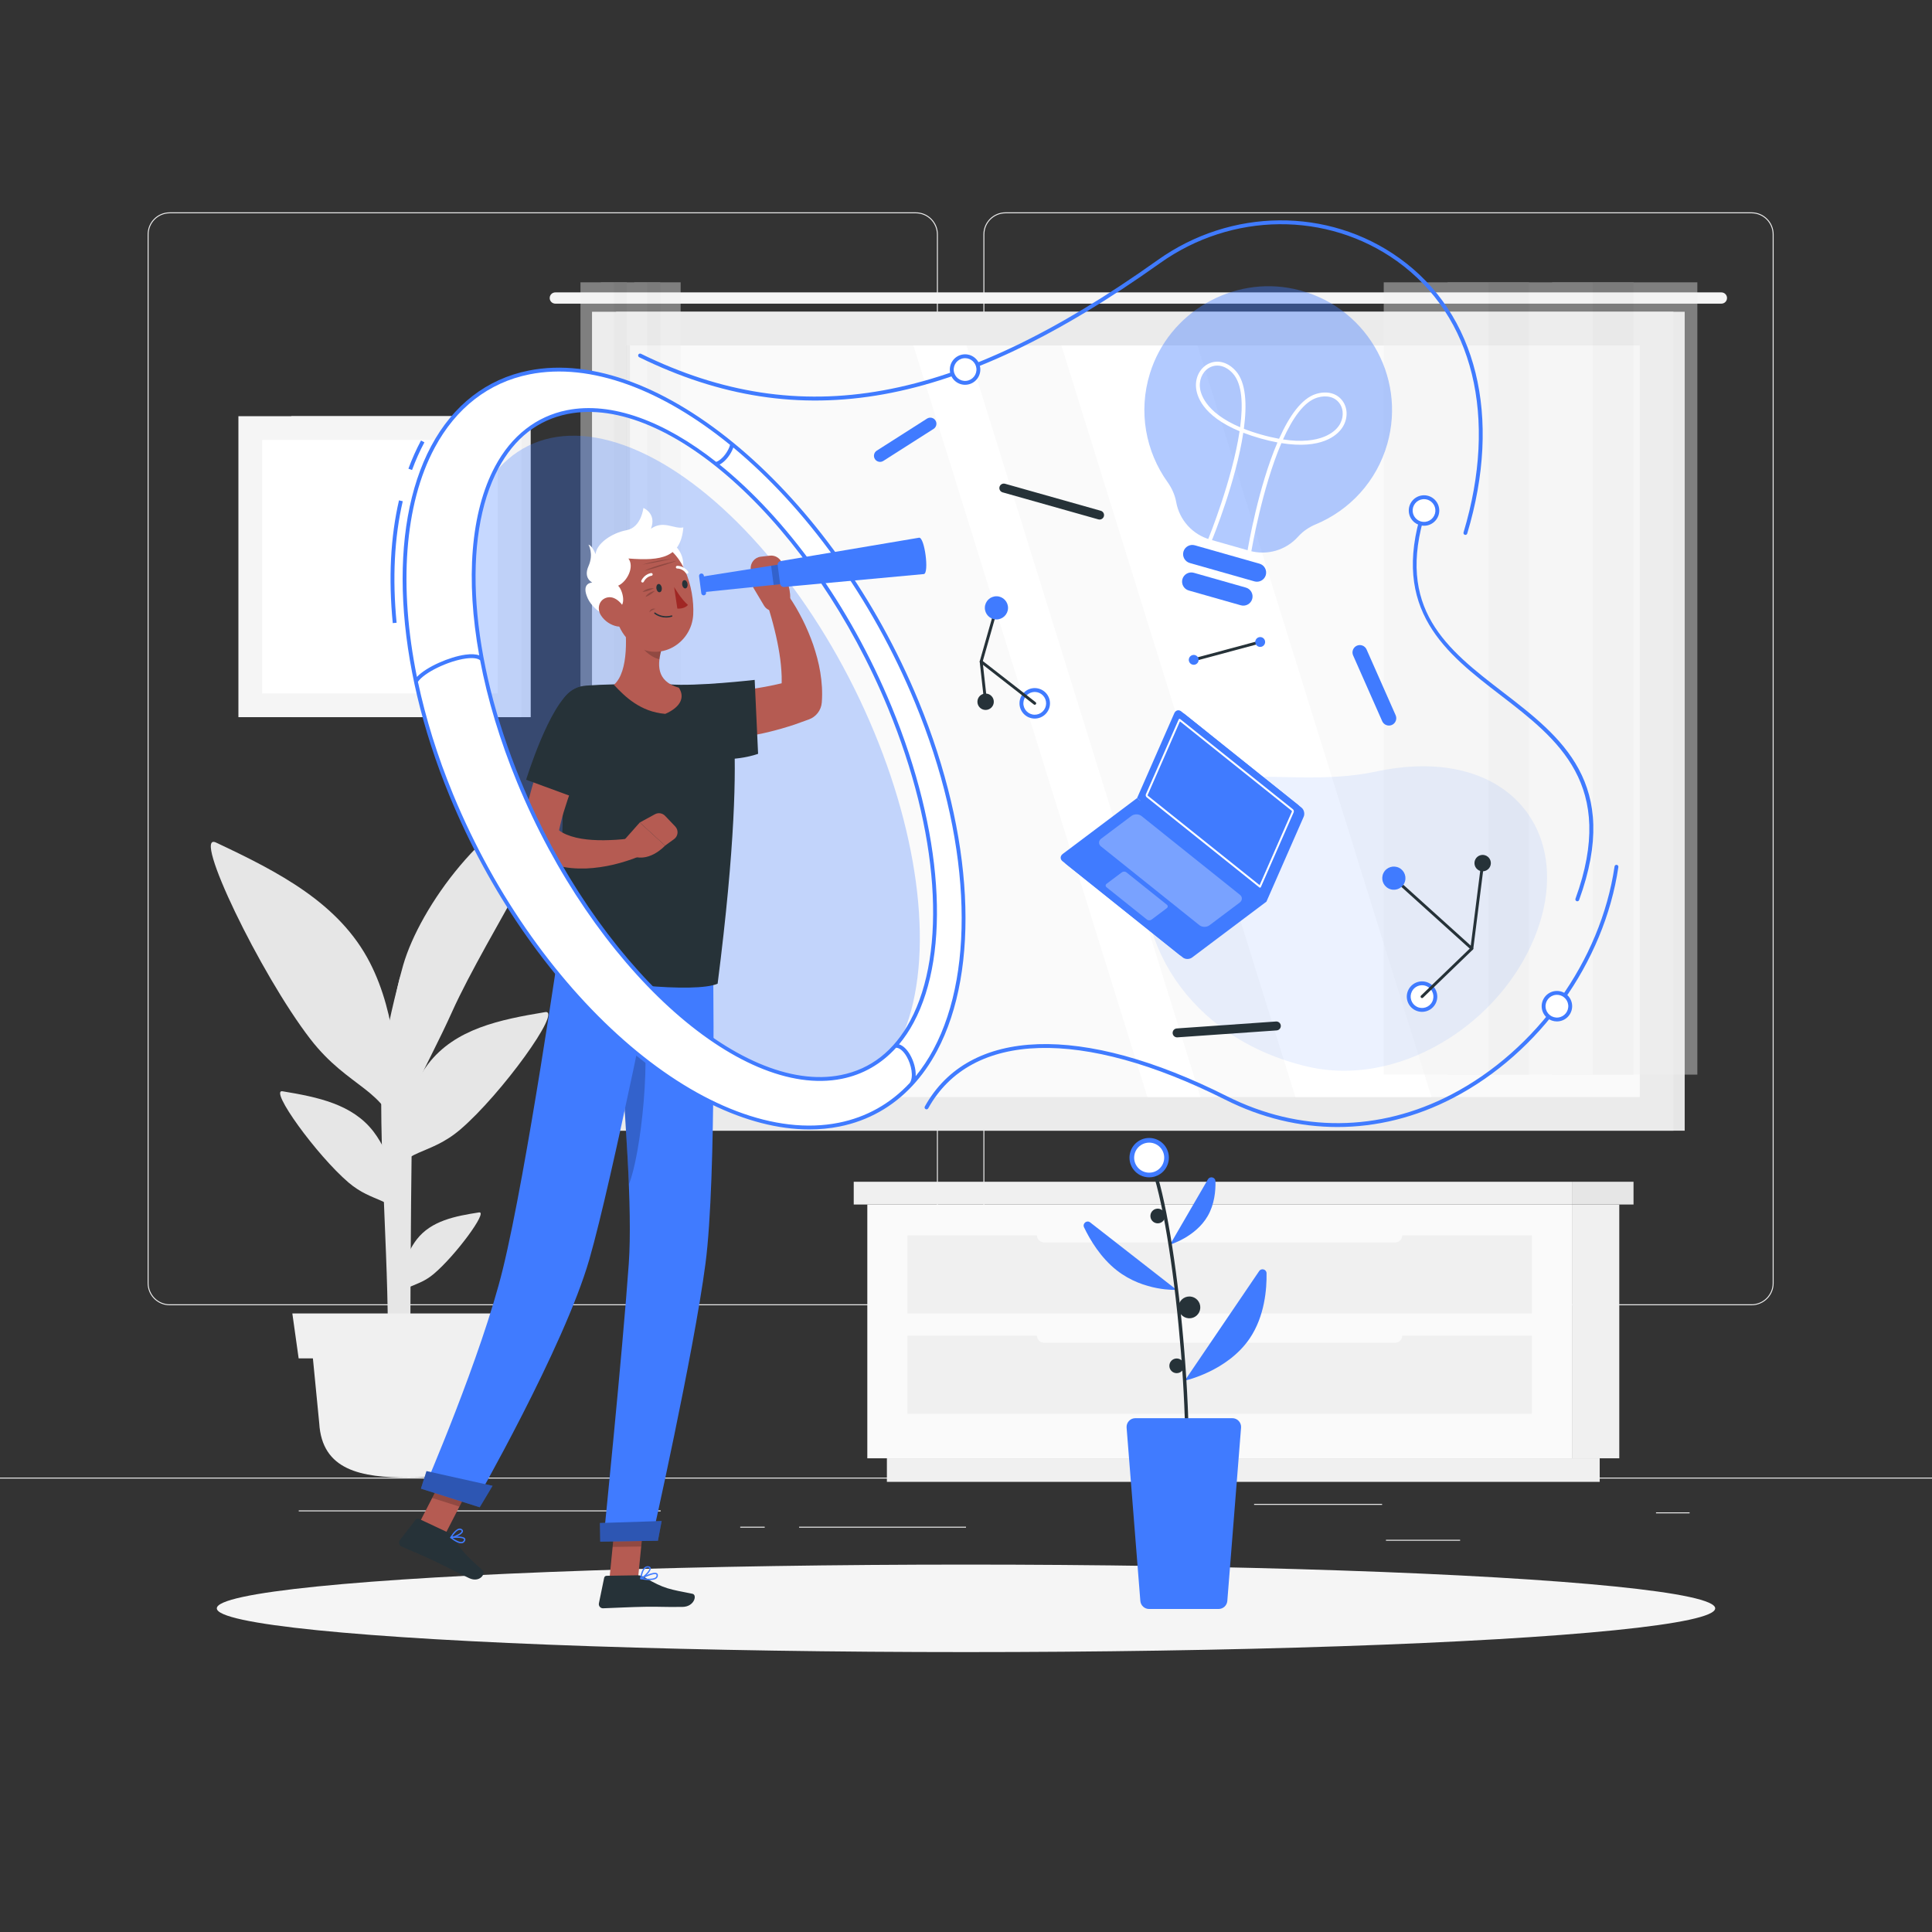 <?xml version="1.0" encoding="utf-8"?>
<!-- Generator: Adobe Illustrator 27.5.0, SVG Export Plug-In . SVG Version: 6.00 Build 0)  -->
<svg version="1.1" xmlns="http://www.w3.org/2000/svg" xmlns:xlink="http://www.w3.org/1999/xlink" x="0px" y="0px"
	 viewBox="0 0 500 500" style="enable-background:new 0 0 500 500;" xml:space="preserve">
<rect x="0" y="0" width="500" height="500" fill="#333333" stroke="none"/>
<g id="Background_Complete">
	<g>
		<rect y="382.398" style="fill:#EBEBEB;" width="500" height="0.25"/>
		<rect x="324.562" y="389.208" style="fill:#EBEBEB;" width="33.122" height="0.25"/>
		<rect x="428.574" y="391.397" style="fill:#EBEBEB;" width="8.693" height="0.25"/>
		<rect x="358.685" y="398.494" style="fill:#EBEBEB;" width="19.192" height="0.25"/>
		<rect x="206.807" y="395.111" style="fill:#EBEBEB;" width="43.193" height="0.25"/>
		<rect x="191.57" y="395.111" style="fill:#EBEBEB;" width="6.333" height="0.25"/>
		<rect x="77.312" y="390.888" style="fill:#EBEBEB;" width="93.676" height="0.25"/>
		<path style="fill:#EBEBEB;" d="M237.014,337.8H43.915c-3.147,0-5.708-2.561-5.708-5.708V60.66c0-3.147,2.561-5.708,5.708-5.708
			h193.099c3.146,0,5.707,2.561,5.707,5.708v271.432C242.721,335.239,240.16,337.8,237.014,337.8z M43.915,55.203
			c-3.01,0-5.458,2.448-5.458,5.458v271.432c0,3.01,2.448,5.458,5.458,5.458h193.099c3.009,0,5.457-2.448,5.457-5.458V60.66
			c0-3.009-2.448-5.458-5.457-5.458H43.915z"/>
		<path style="fill:#EBEBEB;" d="M453.31,337.8H260.212c-3.147,0-5.707-2.561-5.707-5.708V60.66c0-3.147,2.561-5.708,5.707-5.708
			H453.31c3.148,0,5.708,2.561,5.708,5.708v271.432C459.019,335.239,456.458,337.8,453.31,337.8z M260.212,55.203
			c-3.009,0-5.457,2.448-5.457,5.458v271.432c0,3.01,2.448,5.458,5.457,5.458H453.31c3.01,0,5.458-2.448,5.458-5.458V60.66
			c0-3.009-2.448-5.458-5.458-5.458H260.212z"/>
	</g>
	<g>
		<g>
			<g>
				
					<rect x="159.439" y="80.682" transform="matrix(-1 -1.224647e-16 1.224647e-16 -1 595.436 373.303)" style="fill:#E6E6E6;" width="276.558" height="211.939"/>
				<path style="fill:#F5F5F5;" d="M143.717,75.672h301.777c0.804,0,1.456,0.652,1.456,1.456l0,0c0,0.804-0.652,1.456-1.456,1.456
					H143.717c-0.804,0-1.456-0.652-1.456-1.456l0,0C142.261,76.324,142.913,75.672,143.717,75.672z"/>
				
					<rect x="153.214" y="80.682" transform="matrix(-1 -1.224647e-16 1.224647e-16 -1 586.302 373.303)" style="fill:#EBEBEB;" width="279.874" height="211.939"/>
				
					<rect x="195.897" y="55.43" transform="matrix(-1.836970e-16 1 -1 -1.836970e-16 479.803 -106.5)" style="fill:#FAFAFA;" width="194.509" height="262.444"/>
				<polygon style="fill:#FFFFFF;" points="370.465,283.905 309.916,89.397 274.688,89.397 335.237,283.905 				"/>
				<polygon style="fill:#FFFFFF;" points="310.679,283.905 250.13,89.397 236.396,89.397 296.945,283.905 				"/>
				
					<rect x="65.228" y="186.098" transform="matrix(-1.836970e-16 1 -1 -1.836970e-16 349.134 24.169)" style="fill:#E6E6E6;" width="194.509" height="1.107"/>
			</g>
			<g style="opacity:0.4;">
				
					<rect x="412.218" y="73.065" transform="matrix(-1 -1.224647e-16 1.224647e-16 -1 851.489 351.175)" style="fill:#F0F0F0;" width="27.053" height="205.045"/>
				
					<rect x="401.679" y="73.065" transform="matrix(-1 -1.224647e-16 1.224647e-16 -1 824.435 351.175)" style="fill:#E6E6E6;" width="21.077" height="205.045"/>
				
					<rect x="385.164" y="73.065" transform="matrix(-1 -1.224647e-16 1.224647e-16 -1 797.382 351.175)" style="fill:#F0F0F0;" width="27.053" height="205.045"/>
				
					<rect x="374.626" y="73.065" transform="matrix(-1 -1.224647e-16 1.224647e-16 -1 770.329 351.175)" style="fill:#E6E6E6;" width="21.077" height="205.045"/>
				
					<rect x="358.111" y="73.065" transform="matrix(-1 -1.224647e-16 1.224647e-16 -1 743.275 351.175)" style="fill:#F0F0F0;" width="27.053" height="205.045"/>
			</g>
			<g style="opacity:0.4;">
				
					<rect x="167.511" y="73.066" transform="matrix(-1 -1.224647e-16 1.224647e-16 -1 343.666 351.177)" style="fill:#F0F0F0;" width="8.644" height="205.045"/>
				
					<rect x="164.144" y="73.066" transform="matrix(-1 -1.224647e-16 1.224647e-16 -1 335.023 351.177)" style="fill:#E6E6E6;" width="6.734" height="205.045"/>
				
					<rect x="158.868" y="73.066" transform="matrix(-1 -1.224647e-16 1.224647e-16 -1 326.379 351.177)" style="fill:#F0F0F0;" width="8.644" height="205.045"/>
				
					<rect x="155.501" y="73.066" transform="matrix(-1 -1.224647e-16 1.224647e-16 -1 317.736 351.177)" style="fill:#E6E6E6;" width="6.734" height="205.045"/>
				
					<rect x="150.224" y="73.066" transform="matrix(-1 -1.224647e-16 1.224647e-16 -1 309.092 351.177)" style="fill:#F0F0F0;" width="8.644" height="205.045"/>
			</g>
		</g>
		<g>
			
				<rect x="75.381" y="107.711" transform="matrix(-1 -1.224647e-16 1.224647e-16 -1 212.726 293.313)" style="fill:#F0F0F0;" width="61.965" height="77.891"/>
			
				<rect x="61.702" y="107.711" transform="matrix(-1 -1.224647e-16 1.224647e-16 -1 196.673 293.313)" style="fill:#F5F5F5;" width="73.27" height="77.891"/>
			
				<rect x="65.529" y="116.16" transform="matrix(6.123234e-17 -1 1 6.123234e-17 -48.32 244.993)" style="fill:#FFFFFF;" width="65.614" height="60.993"/>
		</g>
		<g>
			<g>
				
					<rect x="406.816" y="311.727" transform="matrix(-1 -1.224647e-16 1.224647e-16 -1 825.885 689.134)" style="fill:#F0F0F0;" width="12.252" height="65.679"/>
				
					<rect x="229.528" y="377.406" transform="matrix(-1 -1.224647e-16 1.224647e-16 -1 643.531 760.91)" style="fill:#F0F0F0;" width="184.475" height="6.098"/>
				<rect x="224.462" y="311.727" style="fill:#FAFAFA;" width="182.355" height="65.679"/>
				<rect x="234.835" y="319.717" style="fill:#F0F0F0;" width="161.608" height="20.21"/>
				<rect x="234.835" y="345.684" style="fill:#F0F0F0;" width="161.608" height="20.21"/>
				<path style="fill:#FAFAFA;" d="M270.212,321.539h90.853c1.014,0,1.845-0.83,1.845-1.844v-0.639c0-1.015-0.83-1.845-1.845-1.845
					h-90.853c-1.014,0-1.845,0.83-1.845,1.845v0.639C268.368,320.709,269.198,321.539,270.212,321.539z"/>
				<path style="fill:#FAFAFA;" d="M270.212,347.505h90.853c1.014,0,1.845-0.83,1.845-1.845v-0.639c0-1.015-0.83-1.845-1.845-1.845
					h-90.853c-1.014,0-1.845,0.83-1.845,1.845v0.639C268.368,346.675,269.198,347.505,270.212,347.505z"/>
			</g>
			
				<rect x="220.946" y="305.838" transform="matrix(-1 -1.224647e-16 1.224647e-16 -1 627.762 617.566)" style="fill:#F0F0F0;" width="185.87" height="5.889"/>
			<rect x="406.816" y="305.838" style="fill:#E6E6E6;" width="15.94" height="5.889"/>
		</g>
		<g>
			<path style="fill:#E6E6E6;" d="M100.274,352.559h5.936c-0.044-5.31,0.015-32.432,0.418-63.297
				c0.367-28.609,1.027-40.073,1.585-44.449l-4.776,8.321c-1.658,6.503-4.418,17.637-4.653,24.474
				C98.036,299.13,100.949,329.974,100.274,352.559z"/>
			<path style="fill:#E6E6E6;" d="M95.763,249.194c-7.917-15.475-23.724-23.55-39.879-31.152
				c-6.343-2.985,11.459,34.041,24.402,50.826c10.054,13.039,19.773,12.747,22.693,25.636
				C103.538,279.543,102.585,262.527,95.763,249.194z"/>
			<path style="fill:#E6E6E6;" d="M110.79,275.371c7.015-9.147,18.564-11.493,30.296-13.437c4.606-0.763-11.408,21.36-21.959,30.376
				c-8.196,7.004-14.731,4.781-18.092,13.163C102.269,294.922,104.746,283.253,110.79,275.371z"/>
			<path style="fill:#E6E6E6;" d="M96.665,292.862c-5.451-7.108-14.425-8.931-23.542-10.441
				c-3.579-0.593,8.864,16.598,17.063,23.603c6.369,5.442,11.446,3.715,14.058,10.228
				C103.286,308.053,101.362,298.986,96.665,292.862z"/>
			<path style="fill:#E6E6E6;" d="M107.884,320.723c3.755-4.803,9.876-5.985,16.093-6.953c2.441-0.38-6.138,11.241-11.764,15.957
				c-4.37,3.663-7.816,2.453-9.635,6.87C103.282,331.022,104.649,324.861,107.884,320.723z"/>
			<path style="fill:#E6E6E6;" d="M104.343,249.773c4.377-15.172,21.662-38.825,39.446-43.688
				c6.982-1.909-18.113,36.482-26.709,55.589c-6.692,14.876-12.984,23.905-13.873,34.564
				C98.767,282.838,99.966,264.945,104.343,249.773z"/>
			<g>
				<path style="fill:#F0F0F0;" d="M105.816,382.398L105.816,382.398c-12.317,0-22.495-1.825-23.202-14.122l-2.053-21.009h50.509
					l-2.053,21.009C128.311,380.573,118.133,382.398,105.816,382.398z"/>
				<polygon style="fill:#F0F0F0;" points="134.341,351.55 77.291,351.55 75.657,339.918 135.975,339.918 				"/>
			</g>
		</g>
	</g>
</g>
<g id="Background_Simple" style="display:none;">
	<g style="display:inline;">
		<path style="fill:#407BFF;" d="M213.006,302.446c24.239-0.46,47.601,12.673,71.185,16.818c23.563,4.141,49.067,4.676,72.354-0.55
			C413.53,305.925,451.03,263.143,439,216.349c-9.566-37.208,20.998-85.914-8.444-122.243
			c-29.816-36.79-66.658-45.218-110.948-48.271c-40.931-2.822-111.845-6.289-136.635,32.221
			c-28.292,43.95,39.426,95.049-15.193,122.621c-43.635,22.027-90.954,60.66-65.702,111.226
			C128.852,365.518,172.992,303.205,213.006,302.446z"/>
		<path style="opacity:0.9;fill:#FFFFFF;" d="M213.006,302.446c24.239-0.46,47.601,12.673,71.185,16.818
			c23.563,4.141,49.067,4.676,72.354-0.55C413.53,305.925,451.03,263.143,439,216.349c-9.566-37.208,20.998-85.914-8.444-122.243
			c-29.816-36.79-66.658-45.218-110.948-48.271c-40.931-2.822-111.845-6.289-136.635,32.221
			c-28.292,43.95,39.426,95.049-15.193,122.621c-43.635,22.027-90.954,60.66-65.702,111.226
			C128.852,365.518,172.992,303.205,213.006,302.446z"/>
	</g>
</g>
<g id="Shadow_1_">
	<ellipse id="_x3C_Path_x3E__348_" style="fill:#F5F5F5;" cx="250" cy="416.238" rx="193.889" ry="11.323"/>
</g>
<g id="Technology">
	<g>
		<path style="fill:#407BFF;" d="M379.242,138.433c-0.047,0-0.096-0.007-0.144-0.021c-0.265-0.08-0.415-0.358-0.335-0.622
			c8.95-29.814,2.519-56.052-17.203-70.187c-18.078-12.956-42.74-12.749-61.37,0.515c-52.709,37.529-93.012,44.806-134.76,24.333
			c-0.248-0.122-0.35-0.421-0.229-0.669c0.122-0.248,0.422-0.351,0.669-0.229c41.374,20.287,81.371,13.036,133.74-24.25
			c18.977-13.512,44.107-13.719,62.532-0.513c20.085,14.395,26.656,41.044,17.578,71.286
			C379.656,138.294,379.457,138.433,379.242,138.433z"/>
		<path style="fill:#407BFF;" d="M346.146,291.671c-9.835,0-19.673-2.356-29.054-7.074c-37.04-18.624-65.778-17.784-76.873,2.247
			c-0.134,0.242-0.439,0.327-0.68,0.195c-0.242-0.134-0.329-0.439-0.195-0.68c11.387-20.558,40.619-21.552,78.198-2.655
			c18.76,9.433,39.379,9.277,58.059-0.436c22.085-11.486,38.666-34.655,42.242-59.024c0.04-0.273,0.289-0.466,0.567-0.422
			c0.273,0.04,0.462,0.294,0.422,0.567c-3.621,24.676-20.409,48.135-42.77,59.765C366.43,289.164,356.289,291.671,346.146,291.671z"
			/>
		<path style="fill:#407BFF;" d="M408.204,233.253c-0.057,0-0.114-0.01-0.171-0.03c-0.259-0.094-0.394-0.381-0.299-0.641
			c10.727-29.494-4.585-41.275-19.392-52.668c-14.038-10.801-28.553-21.971-20.283-47.943c0.084-0.263,0.364-0.408,0.628-0.325
			c0.263,0.084,0.408,0.365,0.325,0.628c-8.058,25.304,5.542,35.768,19.939,46.847c15.092,11.613,30.699,23.621,19.722,53.803
			C408.6,233.127,408.409,233.253,408.204,233.253z"/>
		<path style="opacity:0.1;fill:#407BFF;" d="M398.732,238.057c-7.313,24.852-35.189,43.895-60.407,37.963
			c-30.584-7.194-46.7-33.252-41.284-58.586c5.416-25.333,33.648-12.315,58.98-17.741
			C388.561,192.724,406.044,213.205,398.732,238.057z"/>
		<g>
			<path style="fill:#FFFFFF;" d="M253.186,95.259c0.21,1.891-1.153,3.594-3.044,3.803c-1.891,0.21-3.593-1.153-3.803-3.044
				c-0.21-1.891,1.153-3.593,3.044-3.803C251.274,92.005,252.977,93.368,253.186,95.259z"/>
			<path style="fill:#407BFF;" d="M249.76,99.583c-1.982,0-3.694-1.495-3.918-3.51c-0.239-2.162,1.324-4.115,3.486-4.355
				c2.163-0.241,4.116,1.324,4.355,3.486l0,0c0.239,2.162-1.324,4.115-3.486,4.355C250.051,99.575,249.905,99.583,249.76,99.583z
				 M249.765,92.694c-0.108,0-0.217,0.006-0.326,0.018c-1.614,0.179-2.781,1.638-2.602,3.251c0.179,1.614,1.645,2.784,3.251,2.602
				c1.614-0.179,2.781-1.638,2.602-3.251l0,0C252.522,93.81,251.244,92.694,249.765,92.694z"/>
		</g>
		<g>
			<path style="fill:#FFFFFF;" d="M371.96,131.743c0.21,1.891-1.153,3.593-3.044,3.803c-1.891,0.21-3.593-1.153-3.803-3.044
				c-0.21-1.891,1.153-3.593,3.044-3.803C370.047,128.489,371.75,129.852,371.96,131.743z"/>
			<path style="fill:#407BFF;" d="M368.528,136.067c-0.892,0-1.75-0.3-2.457-0.865c-0.823-0.658-1.339-1.598-1.456-2.645
				c-0.116-1.047,0.182-2.077,0.841-2.9c0.658-0.822,1.598-1.339,2.645-1.456c1.049-0.113,2.077,0.182,2.899,0.841
				c0.823,0.658,1.34,1.597,1.456,2.645l0,0c0.116,1.047-0.183,2.077-0.841,2.899c-0.659,0.823-1.598,1.34-2.645,1.456
				C368.823,136.059,368.675,136.067,368.528,136.067z M368.542,129.178c-0.11,0-0.22,0.006-0.331,0.019
				c-0.782,0.086-1.483,0.472-1.974,1.086c-0.492,0.614-0.714,1.383-0.627,2.165c0.086,0.782,0.472,1.483,1.086,1.974
				c0.614,0.492,1.383,0.714,2.164,0.627c0.782-0.086,1.483-0.472,1.975-1.086c0.491-0.614,0.714-1.383,0.627-2.165l0,0
				c-0.087-0.782-0.473-1.483-1.087-1.974C369.849,129.402,369.208,129.178,368.542,129.178z"/>
		</g>
		<g>
			<path style="fill:#FFFFFF;" d="M406.352,260.022c0.21,1.891-1.153,3.594-3.044,3.803c-1.891,0.21-3.594-1.153-3.803-3.044
				c-0.21-1.891,1.153-3.593,3.044-3.803C404.44,256.769,406.143,258.131,406.352,260.022z"/>
			<path style="fill:#407BFF;" d="M402.921,264.347c-0.892,0-1.751-0.3-2.457-0.865c-0.823-0.658-1.34-1.598-1.456-2.645
				c-0.239-2.162,1.324-4.115,3.486-4.355c1.046-0.116,2.077,0.182,2.899,0.841c0.823,0.658,1.34,1.598,1.456,2.646l0,0
				c0.239,2.161-1.324,4.114-3.486,4.354C403.216,264.339,403.068,264.347,402.921,264.347z M402.935,257.457
				c-0.109,0-0.22,0.006-0.331,0.019c-1.614,0.179-2.781,1.638-2.602,3.251c0.179,1.614,1.642,2.786,3.251,2.602
				c1.614-0.179,2.781-1.638,2.602-3.251l0,0c-0.087-0.781-0.473-1.483-1.087-1.975C404.242,257.681,403.6,257.457,402.935,257.457z
				"/>
		</g>
		<g>
			<g>
				<path style="fill:#FFFFFF;" d="M371.074,259.52c-0.882,1.685-2.963,2.337-4.649,1.455c-1.685-0.882-2.337-2.963-1.455-4.649
					c0.882-1.686,2.963-2.337,4.649-1.455C371.305,255.753,371.956,257.835,371.074,259.52z"/>
				<path style="fill:#407BFF;" d="M368.016,261.866c-0.616,0-1.24-0.144-1.823-0.448c-0.934-0.488-1.621-1.312-1.936-2.316
					c-0.314-1.006-0.219-2.074,0.27-3.007c1.008-1.928,3.396-2.676,5.324-1.667c1.927,1.009,2.674,3.397,1.665,5.324l0,0
					C370.813,261.097,369.438,261.866,368.016,261.866z M368.027,254.979c-1.062,0-2.088,0.575-2.614,1.579
					c-0.365,0.697-0.436,1.494-0.201,2.245c0.235,0.75,0.748,1.364,1.445,1.729c1.438,0.752,3.221,0.194,3.974-1.242l0,0
					c0.752-1.439,0.195-3.223-1.244-3.975C368.953,255.087,368.487,254.979,368.027,254.979z"/>
			</g>
			<path style="fill:#263238;" d="M380.913,245.866c-0.091,0-0.181-0.033-0.251-0.097l-20.185-18.223
				c-0.153-0.139-0.166-0.376-0.027-0.53c0.139-0.155,0.377-0.167,0.53-0.027l19.651,17.741l2.708-21.409
				c0.026-0.206,0.215-0.354,0.419-0.325c0.206,0.026,0.351,0.214,0.325,0.419l-2.799,22.122c-0.018,0.139-0.111,0.256-0.242,0.305
				C381,245.858,380.957,245.866,380.913,245.866z"/>
			<path style="fill:#263238;" d="M368.022,258.298c-0.098,0-0.196-0.038-0.27-0.114c-0.144-0.149-0.139-0.387,0.01-0.53
				l12.89-12.432c0.149-0.144,0.386-0.14,0.53,0.009c0.144,0.149,0.139,0.387-0.01,0.53l-12.89,12.432
				C368.21,258.263,368.116,258.298,368.022,258.298z"/>
			<path style="fill:#407BFF;" d="M363.386,228.659c-0.768,1.468-2.581,2.035-4.049,1.267c-1.468-0.768-2.035-2.581-1.267-4.049
				c0.768-1.468,2.581-2.035,4.049-1.267C363.587,225.379,364.154,227.191,363.386,228.659z"/>
			<path style="fill:#263238;" d="M385.591,224.354c-0.543,1.038-1.825,1.439-2.863,0.896c-1.038-0.543-1.439-1.825-0.896-2.863
				c0.543-1.038,1.825-1.439,2.863-0.896C385.733,222.034,386.134,223.316,385.591,224.354z"/>
		</g>
		<g>
			<g>
				<path style="fill:#FFFFFF;" d="M264.347,181.938c0.046-1.902,1.625-3.406,3.526-3.36c1.902,0.046,3.406,1.625,3.36,3.526
					c-0.046,1.902-1.625,3.406-3.526,3.36C265.805,185.419,264.301,183.84,264.347,181.938z"/>
				<path style="fill:#407BFF;" d="M267.791,185.965c-0.032,0-0.064-0.001-0.097-0.001c-2.174-0.053-3.9-1.864-3.848-4.039
					c0.025-1.053,0.46-2.034,1.223-2.76c0.762-0.727,1.745-1.108,2.816-1.088c2.174,0.053,3.9,1.864,3.848,4.039
					C271.682,184.258,269.923,185.965,267.791,185.965z M267.789,179.077c-0.759,0-1.478,0.287-2.03,0.813
					c-0.569,0.542-0.893,1.274-0.912,2.061c-0.04,1.623,1.25,2.975,2.873,3.014c0.789,0.021,1.533-0.269,2.102-0.812
					c0.569-0.542,0.893-1.274,0.912-2.061c0.019-0.786-0.269-1.533-0.811-2.102c-0.543-0.569-1.274-0.893-2.061-0.912
					C267.837,179.077,267.813,179.077,267.789,179.077z"/>
			</g>
			<path style="fill:#263238;" d="M255.075,181.989c-0.189,0-0.351-0.142-0.372-0.333l-1.153-10.399
				c-0.005-0.048-0.001-0.097,0.012-0.144l3.956-13.901c0.057-0.199,0.264-0.313,0.463-0.258c0.199,0.057,0.315,0.264,0.258,0.463
				l-3.936,13.831l1.145,10.326c0.023,0.206-0.126,0.392-0.331,0.414C255.103,181.988,255.089,181.989,255.075,181.989z"/>
			<path style="fill:#263238;" d="M267.79,182.396c-0.081,0-0.162-0.026-0.23-0.079l-13.868-10.806
				c-0.164-0.127-0.193-0.363-0.065-0.526c0.127-0.163,0.363-0.192,0.526-0.066l13.868,10.806c0.164,0.127,0.193,0.363,0.065,0.526
				C268.012,182.346,267.902,182.396,267.79,182.396z"/>
			<path style="fill:#407BFF;" d="M254.879,157.241c0.04-1.656,1.415-2.967,3.071-2.927c1.656,0.04,2.967,1.415,2.927,3.072
				c-0.04,1.656-1.415,2.967-3.072,2.927C256.149,160.273,254.839,158.897,254.879,157.241z"/>
			<path style="fill:#263238;" d="M252.955,181.562c0.028-1.171,1.001-2.098,2.172-2.07c1.171,0.028,2.098,1.001,2.07,2.172
				c-0.028,1.171-1.001,2.098-2.172,2.07C253.853,183.706,252.927,182.734,252.955,181.562z"/>
		</g>
		<g>
			<path style="opacity:0.4;fill:#407BFF;" d="M359.033,114.875c5.024-17.674-5.816-36.102-24.046-40.081
				c-16.082-3.511-32.496,6.084-37.374,21.806c-3.102,9.996-1.073,20.3,4.54,28.156c1.11,1.554,1.91,3.307,2.247,5.187l0,0
				c0.832,4.643,4.237,8.405,8.774,9.695l10.192,2.897c4.537,1.29,9.412-0.119,12.562-3.63l0.006-0.007
				c1.261-1.406,2.84-2.476,4.583-3.202C349.222,132.069,356.253,124.653,359.033,114.875z"/>
			<path style="fill:#407BFF;" d="M324.647,150.46l-16.734-4.757c-1.26-0.358-1.998-1.682-1.64-2.943l0,0
				c0.358-1.26,1.682-1.998,2.943-1.64l16.734,4.757c1.26,0.358,1.998,1.682,1.64,2.943l0,0
				C327.232,150.08,325.908,150.818,324.647,150.46z"/>
			<path style="fill:#407BFF;" d="M321.13,156.65l-13.482-3.832c-1.26-0.358-1.998-1.682-1.64-2.943l0,0
				c0.358-1.26,1.682-1.998,2.943-1.64l13.482,3.832c1.26,0.358,1.998,1.683,1.64,2.943l0,0
				C323.715,156.27,322.391,157.008,321.13,156.65z"/>
			<path style="fill:#FFFFFF;" d="M323.365,143.035c-0.027,0-0.055-0.002-0.083-0.007c-0.272-0.045-0.456-0.303-0.411-0.575
				c0.163-0.983,2.771-16.365,7.733-27.949c-1.382-0.259-2.872-0.609-4.476-1.065c-1.604-0.456-3.055-0.942-4.366-1.449
				c-1.874,12.462-7.748,26.915-8.126,27.837c-0.105,0.256-0.396,0.379-0.652,0.272c-0.255-0.104-0.377-0.396-0.273-0.652
				c0.093-0.227,6.211-15.274,8.091-27.843c-9.711-4.041-11.156-9.246-11.286-11.52c-0.154-2.701,1.273-5.146,3.553-6.087
				c2.28-0.941,4.812-0.183,6.77,2.028c2.64,2.978,2.909,8.645,2.068,14.942c1.336,0.528,2.829,1.035,4.495,1.508
				c1.666,0.474,3.203,0.828,4.617,1.081c2.598-5.796,5.808-10.477,9.619-11.62c2.828-0.847,5.38-0.163,6.824,1.837
				c1.444,1.999,1.371,4.831-0.181,7.046c-1.307,1.865-5.274,5.53-15.658,3.86c-5.012,11.679-7.725,27.694-7.765,27.936
				C323.817,142.861,323.605,143.035,323.365,143.035z M332.041,113.728c9.951,1.506,13.491-2.155,14.421-3.48
				c1.308-1.867,1.383-4.232,0.188-5.886c-1.183-1.638-3.324-2.186-5.726-1.465C337.469,103.933,334.495,108.273,332.041,113.728z
				 M315.031,94.607c-0.536,0-1.067,0.104-1.581,0.315c-1.886,0.778-3.066,2.83-2.936,5.105c0.093,1.617,1.177,6.594,10.434,10.546
				c0.783-5.93,0.537-11.185-1.857-13.885C317.884,95.329,316.444,94.607,315.031,94.607z"/>
		</g>
		<path style="fill:#407BFF;" d="M353.665,168.076l7.528,17.03c0.423,0.957-0.014,2.087-0.971,2.51l0,0
			c-0.957,0.423-2.087-0.014-2.51-0.971l-7.528-17.03c-0.423-0.957,0.014-2.087,0.971-2.51l0,0
			C352.112,166.682,353.242,167.119,353.665,168.076z"/>
		<path style="fill:#263238;" d="M304.548,266.16l25.689-1.797c0.634-0.044,1.19,0.438,1.234,1.073l0,0
			c0.044,0.634-0.438,1.189-1.073,1.234l-25.689,1.797c-0.634,0.044-1.19-0.438-1.234-1.073l0,0
			C303.431,266.759,303.913,266.204,304.548,266.16z"/>
		<path style="fill:#263238;" d="M260.103,125.194l24.783,6.996c0.612,0.173,0.971,0.815,0.798,1.427l0,0
			c-0.173,0.612-0.815,0.971-1.427,0.799l-24.783-6.996c-0.612-0.173-0.971-0.815-0.798-1.427l0,0
			C258.849,125.381,259.491,125.022,260.103,125.194z"/>
		<path style="fill:#407BFF;" d="M241.614,110.994l-13.011,8.294c-0.732,0.466-1.712,0.249-2.178-0.482l0,0
			c-0.466-0.731-0.249-1.711,0.482-2.178l13.011-8.294c0.731-0.466,1.712-0.249,2.178,0.482l0,0
			C242.563,109.548,242.346,110.528,241.614,110.994z"/>
		<g>
			<path style="fill:#407BFF;" d="M337.389,211.38c0.343-0.782,0.099-1.834-0.545-2.35l-30.225-24.19
				c-0.644-0.516-1.445-0.299-1.788,0.483l-9.634,21.961l-19.242,14.462c-0.681,0.512-0.711,1.344-0.067,1.86l30.225,24.19
				c0.644,0.516,1.718,0.518,2.4,0.007l19.242-14.462L337.389,211.38z"/>
			<path style="fill:#407BFF;" d="M326.83,232.6l-32.558-26.057l9.634-21.961c0.343-0.782,1.143-0.998,1.788-0.483l30.225,24.19
				c0.644,0.516,0.888,1.568,0.545,2.35L326.83,232.6z"/>
			<path style="fill:#FFFFFF;" d="M326.083,229.73c-0.056,0-0.111-0.019-0.156-0.055l-29.213-23.38h0.001
				c-0.184-0.146-0.264-0.519-0.162-0.752l8.492-19.357c0.031-0.071,0.094-0.124,0.169-0.142c0.075-0.018,0.155-0.001,0.216,0.047
				l29.212,23.38c0.184,0.147,0.265,0.52,0.162,0.752l-8.492,19.357c-0.031,0.071-0.094,0.124-0.169,0.142
				C326.123,229.727,326.103,229.73,326.083,229.73z M297.038,205.913l28.948,23.167l8.361-19.059
				c0.012-0.035-0.006-0.14-0.031-0.174l-28.943-23.163l-8.361,19.059C296.999,205.777,297.015,205.874,297.038,205.913z
				 M297.041,205.919L297.041,205.919L297.041,205.919L297.041,205.919z"/>
			<path style="fill:#407BFF;" d="M326.83,232.6l-32.558-26.057l-19.242,14.462c-0.681,0.512-0.711,1.345-0.067,1.86l30.225,24.19
				c0.644,0.516,1.719,0.519,2.399,0.007L326.83,232.6z"/>
			<path style="opacity:0.3;fill:#FFFFFF;" d="M285.004,217.033l7.804-5.865c0.737-0.554,1.899-0.55,2.596,0.007l25.491,20.401
				c0.697,0.558,0.665,1.459-0.072,2.013l-7.804,5.865c-0.737,0.554-1.899,0.55-2.596-0.007l-25.491-20.401
				C284.235,218.488,284.267,217.587,285.004,217.033z"/>
			<path style="opacity:0.3;fill:#FFFFFF;" d="M286.404,228.71l3.933-2.956c0.332-0.25,0.856-0.248,1.17,0.003l10.473,8.381
				c0.314,0.252,0.3,0.658-0.033,0.907l-3.933,2.956c-0.332,0.25-0.856,0.248-1.17-0.003l-10.473-8.381
				C286.057,229.366,286.072,228.96,286.404,228.71z"/>
		</g>
		<path style="fill:#263238;" d="M308.934,171.144c-0.165,0-0.317-0.11-0.362-0.278c-0.054-0.2,0.065-0.406,0.265-0.459
			l17.205-4.624c0.202-0.054,0.406,0.066,0.46,0.265c0.054,0.2-0.065,0.406-0.265,0.459l-17.205,4.624
			C308.998,171.14,308.965,171.144,308.934,171.144z"/>
		<path style="fill:#407BFF;" d="M325.029,166.772c-0.347-0.613-0.131-1.39,0.482-1.737c0.613-0.347,1.39-0.131,1.737,0.482
			c0.347,0.613,0.131,1.39-0.482,1.737C326.153,167.6,325.375,167.385,325.029,166.772z"/>
		<path style="fill:#407BFF;" d="M307.824,171.396c-0.346-0.613-0.131-1.39,0.482-1.737c0.613-0.347,1.39-0.131,1.737,0.482
			c0.346,0.613,0.131,1.39-0.482,1.737C308.948,172.225,308.171,172.009,307.824,171.396z"/>
	</g>
</g>
<g id="Character_1_">
	<g>
		
			<ellipse transform="matrix(0.896 -0.445 0.445 0.896 -70.052 100.069)" style="opacity:0.3;fill:#407BFF;" cx="178.235" cy="199.326" rx="47.696" ry="93.696"/>
		<g>
			<polygon style="fill:#B55B52;" points="157.724,408.656 165.121,408.54 166.821,391.378 159.423,391.494 			"/>
			<polygon style="fill:#B55B52;" points="107.996,395.154 115.048,397.389 123.001,381.937 115.949,379.701 			"/>
			<polygon style="opacity:0.2;" points="166.819,391.383 165.944,400.229 158.544,400.345 159.418,391.499 			"/>
			<polygon style="opacity:0.2;" points="115.945,379.705 123,381.941 118.897,389.905 111.842,387.669 			"/>
			<path style="fill:#407BFF;" d="M168.689,398.477l-12.526,0.191c0,0,4.942-48.668,6.566-71.665
				c0.493-6.996,0.264-16.891-0.321-27.537c-0.744-13.414-1.231-18.788-2.239-35.75c-0.719-12.094-1.599-19.926-1.599-19.926
				l25.927,2.13c0,0,1.02,58.713-1.921,81.101C179.521,350.3,168.689,398.477,168.689,398.477z"/>
			<path style="opacity:0.2;" d="M165.702,260.048c3.247,12.087,0.095,39.113-2.95,46.462c-0.096-2.296-0.213-4.649-0.343-7.041
				c-0.747-13.42-1.235-18.789-2.244-35.75c-0.015-0.336-0.041-0.664-0.057-0.991C161.867,261.519,163.757,260.548,165.702,260.048z
				"/>
			<path style="fill:#407BFF;" d="M170.508,244.771c0,0-11.992,60.321-17.987,81.153c-6.565,22.813-29.832,63.389-29.832,63.389
				l-12.917-4.094c0,0,14.88-34.348,20.372-56.833c6.256-25.612,14.916-85.703,14.916-85.703L170.508,244.771z"/>
			<path style="fill:#263238;" d="M116.554,396.898l-8.164-3.834c-0.274-0.129-0.6-0.05-0.785,0.19l-4.118,5.331
				c-0.427,0.553-0.216,1.365,0.421,1.651c2.648,1.188,4.637,1.935,7.946,3.488c2.035,0.956,6.757,3.379,9.567,4.699
				c2.749,1.291,4.435-1.227,3.451-2.079c-4.411-3.819-6.469-6.264-7.424-8.524C117.275,397.412,116.954,397.086,116.554,396.898z"
				/>
			<path style="fill:#263238;" d="M165.056,407.684l-8.078,0.127c-0.302,0.005-0.561,0.219-0.622,0.515l-1.358,6.598
				c-0.141,0.684,0.387,1.322,1.085,1.299c2.913-0.095,7.122-0.332,10.784-0.389c4.283-0.067,4.773,0.108,9.795,0.03
				c3.037-0.048,3.832-3.131,2.556-3.389c-5.807-1.175-7.322-1.237-12.371-4.242C166.298,407.906,165.694,407.674,165.056,407.684z"
				/>
			<path style="fill:#263238;" d="M151.742,177.429c9.046-0.64,19.332-0.381,27.86,0.993c5.656,0.911,9.936,5.592,10.303,11.309
				c0.625,9.751,0.405,28.905-4.184,64.851c-5.7,2.494-30.583,0.083-42.797-3.757c0.653-4.111,4.529-37.262,1.688-64.97
				C144.169,181.544,147.418,177.735,151.742,177.429z"/>
			<g>
				<path style="fill:#B55B52;" d="M153.785,190.712l-1.512,3.113c-0.508,1.068-0.996,2.15-1.47,3.237
					c-0.959,2.17-1.852,4.363-2.703,6.56c-0.837,2.203-1.577,4.418-2.252,6.633c-0.638,2.221-1.172,4.434-1.563,6.635l-0.997-3.409
					c0.727,0.972,1.781,1.87,3.312,2.495c1.497,0.64,3.325,1.058,5.248,1.267c1.931,0.216,3.966,0.254,6.029,0.169
					c2.046-0.056,4.209-0.294,6.181-0.557l0.15-0.02c1.362-0.182,2.614,0.775,2.795,2.137c0.151,1.132-0.487,2.188-1.489,2.617
					c-1.165,0.498-2.215,0.873-3.345,1.228c-1.115,0.351-2.241,0.682-3.39,0.948c-2.297,0.54-4.67,0.892-7.143,1
					c-2.471,0.063-5.065-0.07-7.741-0.863c-2.652-0.739-5.466-2.274-7.577-4.683c-0.791-0.902-1.125-2.047-1.021-3.154l0.025-0.256
					c0.263-2.715,0.687-5.373,1.29-7.954c0.606-2.574,1.319-5.103,2.161-7.567c0.831-2.468,1.769-4.885,2.792-7.26
					c0.52-1.184,1.054-2.361,1.614-3.531c0.558-1.191,1.124-2.292,1.81-3.541c1.328-2.42,4.367-3.305,6.787-1.977
					c2.343,1.286,3.247,4.175,2.097,6.554L153.785,190.712z"/>
			</g>
			<path style="fill:#B55B52;" d="M161.587,217.351l3.987-4.49l6.548,5.985c0,0-4.454,4.948-9.174,2.35L161.587,217.351z"/>
			<path style="fill:#B55B52;" d="M172.121,211.134l2.625,2.75c0.915,0.958,0.774,2.503-0.299,3.28l-2.325,1.683l-6.548-5.985
				l3.921-2.137C170.362,210.251,171.439,210.419,172.121,211.134z"/>
			<path style="fill:#263238;" d="M148.185,178.587c-6.036,3.688-12.02,23.208-12.02,23.208l15.805,5.807
				c0,0,4.174-6.119,6.512-14.966C160.882,183.552,154.809,174.54,148.185,178.587z"/>
			<g>
				<g>
					<path style="fill:#B55B52;" d="M182.192,178.886c-0.131-0.033,0.18,0.015,0.329,0.025l0.608,0.048
						c0.437,0.023,0.881,0.056,1.351,0.062c0.925,0.024,1.898,0.019,2.873-0.013c1.963-0.061,3.977-0.274,6.003-0.521
						c1.014-0.126,2.031-0.281,3.05-0.467c1.022-0.142,2.043-0.374,3.068-0.561l3.072-0.677l3.077-0.766l-3.7,4.5
						c0.298-1.688,0.431-3.541,0.372-5.468c-0.07-1.926-0.252-3.927-0.586-5.943c-0.315-2.021-0.745-4.065-1.249-6.111
						c-0.489-2.028-1.107-4.146-1.686-6.07l-0.056-0.186c-0.476-1.583,0.422-3.253,2.006-3.729c1.264-0.38,2.586,0.12,3.308,1.142
						c1.434,2.033,2.553,4.008,3.635,6.131c1.063,2.107,1.988,4.297,2.786,6.573c0.768,2.283,1.433,4.651,1.836,7.14
						c0.404,2.487,0.607,5.098,0.389,7.822c-0.164,2.048-1.522,3.715-3.336,4.371l-0.364,0.13l-3.337,1.201
						c-1.13,0.367-2.262,0.724-3.409,1.055c-2.3,0.648-4.626,1.244-7.025,1.654c-2.392,0.441-4.829,0.743-7.336,0.873
						c-1.26,0.044-2.524,0.085-3.834,0.017c-0.648-0.024-1.32-0.071-1.997-0.136l-1.06-0.134c-0.405-0.062-0.648-0.091-1.328-0.233
						c-3.239-0.701-5.296-3.895-4.595-7.134C175.76,180.242,178.954,178.185,182.192,178.886z"/>
				</g>
				<path style="fill:#B55B52;" d="M197.73,156.732l-2.911-4.887l8.505-2.501c0,0,1.74,3.917,1,6.609
					c-0.29,1.057-1.24,1.801-2.327,1.936l-1.52,0.188C199.376,158.213,198.298,157.686,197.73,156.732z"/>
				<path style="fill:#B55B52;" d="M196.9,144.07l2.35-0.269c1.467-0.168,2.833,0.77,3.205,2.199l0.869,3.345l-8.505,2.501
					l-0.525-4.488C194.103,145.73,195.271,144.256,196.9,144.07z"/>
			</g>
			<path style="fill:#263238;" d="M173.094,177.097c7.047,0.61,22.217-1.141,22.217-1.141l0.883,19.128c0,0-7.153,2.767-16.019,0.5
				C171.072,193.255,165.36,176.428,173.094,177.097z"/>
			<path style="fill:#B55B52;" d="M161.403,158.375c0.816,5.455,1.426,15.41-2.52,18.846c2.807,3.054,6.882,7.013,13.292,7.529
				c4.076-1.792,5.102-4.361,3.512-6.769c-5.964-1.712-5.606-6.179-4.366-10.332L161.403,158.375z"/>
			<path style="opacity:0.2;" d="M165.446,162.159l5.87,5.485c-0.297,0.983-0.538,1.982-0.653,2.959
				c-2.288-0.437-5.338-3.109-5.474-5.531C165.122,163.864,165.225,162.71,165.446,162.159z"/>
			<path style="fill:#FFFFFF;" d="M173.198,139.971c7.483,4.983,1.082,13.018,1.082,13.018S170.57,146.439,173.198,139.971z"/>
			<path style="fill:#B55B52;" d="M157.449,152.536c1.78,7.124,2.46,11.383,6.786,14.406c6.507,4.547,14.789-0.404,15.173-7.916
				c0.346-6.761-2.623-17.275-10.209-18.833C161.726,138.659,155.669,145.413,157.449,152.536z"/>
			<path style="opacity:0.2;" d="M169.261,152.229c0,0-1.885-0.16-2.977,0.978C168.005,153,169.261,152.229,169.261,152.229z"/>
			<path style="opacity:0.2;" d="M169.447,152.954c0,0-1.712,0.215-2.392,1.532C168.529,153.947,169.447,152.954,169.447,152.954z"
				/>
			<path style="opacity:0.2;" d="M169.647,157.595c-0.559-0.198-1.356-0.084-1.612,0.882
				C168.574,157.995,169.175,157.704,169.647,157.595z"/>
			<path style="opacity:0.2;" d="M173.886,144.616c0,0-4.325,0.422-7.633,1.514C170.544,145.424,173.886,144.616,173.886,144.616z"
				/>
			<path style="opacity:0.2;" d="M175.172,145.115c0,0-5.824,1.199-8.385,2.612C171.872,146.425,175.172,145.115,175.172,145.115z"
				/>
			<path style="fill:#FFFFFF;" d="M159.467,157.512c2.958-0.304,1.667-4.887,0.5-5.929c2.333-1.042,4.292-4.917,2.667-7.042
				c8.625,0.667,13.554-0.25,14.215-8.042c-2.465,0.5-5.066-1.958-8.39,0.333c1.55-3.958-1.95-5.375-1.95-5.375
				s-0.542,5.042-4.333,5.75c-3.792,0.708-7.792,3.417-8.042,6.208c-0.903-2.306-1.833-2.458-1.833-2.458s1.417,2.368,0,5.559
				c-1.417,3.191,1,4.243,1,4.243s-3.097,0-1.153,4.184C153.539,157.939,158.8,161.692,159.467,157.512z"/>
			<path style="fill:#B55B52;" d="M155.513,159.234c0.993,1.572,2.619,2.54,4.115,2.853c2.25,0.471,3.224-1.579,2.471-3.623
				c-0.677-1.84-2.664-4.302-4.861-3.854C155.073,155.052,154.378,157.436,155.513,159.234z"/>
			<g>
				<polygon style="fill:#407BFF;" points="124.147,390.082 108.937,385.261 110.377,380.717 127.473,384.526 				"/>
				<polygon style="opacity:0.3;" points="124.147,390.082 108.937,385.261 110.377,380.717 127.473,384.526 				"/>
			</g>
			<g>
				<polygon style="fill:#407BFF;" points="170.267,398.744 155.34,398.978 155.265,394.155 171.234,393.64 				"/>
				<polygon style="opacity:0.3;" points="170.267,398.744 155.34,398.978 155.265,394.155 171.234,393.64 				"/>
			</g>
			<path style="fill:#263238;" d="M169.871,152.308c0.088,0.59,0.472,1.022,0.858,0.965c0.386-0.057,0.627-0.582,0.54-1.173
				c-0.088-0.59-0.472-1.022-0.858-0.965C170.025,151.193,169.783,151.718,169.871,152.308z"/>
			<path style="fill:#263238;" d="M176.543,151.315c0.088,0.59,0.472,1.022,0.858,0.965c0.386-0.057,0.627-0.583,0.539-1.173
				c-0.088-0.59-0.472-1.022-0.858-0.965C176.696,150.2,176.455,150.725,176.543,151.315z"/>
			<path style="fill:#A02724;" d="M174.465,151.924c0,0,1.849,3.205,3.571,4.628c-0.899,1.13-2.741,0.949-2.741,0.949
				L174.465,151.924z"/>
			<path style="fill:#263238;" d="M173.133,159.772c-2.267,0.325-3.71-0.903-3.777-0.961c-0.073-0.063-0.08-0.174-0.017-0.247
				c0.063-0.073,0.174-0.081,0.247-0.018c0.017,0.014,1.7,1.438,4.212,0.725c0.093-0.026,0.19,0.028,0.216,0.121
				c0.026,0.093-0.028,0.19-0.121,0.216C173.631,159.684,173.378,159.737,173.133,159.772z"/>
			<path style="fill:#FFFFFF;" d="M166.31,150.76c-0.058,0.003-0.118-0.009-0.174-0.037c-0.173-0.087-0.243-0.297-0.157-0.47
				c0.868-1.734,2.473-1.935,2.541-1.943c0.193-0.022,0.366,0.116,0.388,0.309c0.022,0.192-0.116,0.365-0.307,0.388l0,0
				c-0.053,0.007-1.303,0.177-1.995,1.561C166.548,150.684,166.432,150.753,166.31,150.76z"/>
			<path style="fill:#FFFFFF;" d="M177.818,148.479c-0.113,0.006-0.227-0.044-0.3-0.142c-0.919-1.245-2.179-1.199-2.233-1.197
				c-0.193,0.009-0.357-0.139-0.368-0.331c-0.01-0.193,0.136-0.357,0.329-0.368c0.07-0.003,1.685-0.079,2.836,1.48
				c0.115,0.156,0.082,0.375-0.074,0.49C177.951,148.454,177.885,148.476,177.818,148.479z"/>
			<g>
				<path style="fill:#407BFF;" d="M118.219,399.108c-0.619-0.291-1.227-0.733-1.639-1.064c-0.055-0.044-0.078-0.117-0.059-0.185
					c0.019-0.068,0.077-0.118,0.148-0.126c0.315-0.038,3.099-0.35,3.661,0.378c0.087,0.113,0.169,0.305,0.061,0.576
					c-0.144,0.365-0.387,0.595-0.722,0.684C119.246,399.484,118.729,399.347,118.219,399.108z M117.145,398.037
					c1.03,0.762,1.924,1.131,2.435,0.996c0.224-0.06,0.383-0.215,0.486-0.474c0.05-0.127,0.02-0.191-0.013-0.233
					C119.76,397.947,118.261,397.942,117.145,398.037z"/>
				<path style="fill:#407BFF;" d="M116.615,398.066c-0.03-0.014-0.056-0.037-0.074-0.066c-0.034-0.055-0.035-0.123-0.004-0.179
					c0.045-0.079,1.112-1.936,2.189-2.206c0.28-0.07,0.54-0.032,0.771,0.113c0,0,0,0,0,0c0.357,0.225,0.347,0.506,0.309,0.653
					c-0.209,0.813-2.238,1.651-3.107,1.702C116.67,398.084,116.641,398.078,116.615,398.066z M119.242,395.987
					c-0.131-0.061-0.272-0.072-0.43-0.032c-0.69,0.173-1.433,1.199-1.776,1.727c0.935-0.2,2.309-0.907,2.432-1.388
					c0.011-0.044,0.038-0.147-0.156-0.269l0,0C119.288,396.01,119.265,395.998,119.242,395.987z"/>
				<path style="fill:#407BFF;" d="M165.8,408.695c-0.062-0.02-0.108-0.074-0.118-0.139c-0.012-0.074,0.025-0.146,0.09-0.182
					c0.333-0.179,3.284-1.733,4.19-1.246c0.175,0.094,0.278,0.254,0.297,0.462v0c0.032,0.349-0.074,0.637-0.315,0.857
					c-0.8,0.731-2.925,0.473-4.12,0.254C165.815,408.699,165.807,408.697,165.8,408.695z M169.732,407.409
					c-0.561-0.184-2.164,0.456-3.328,1.033c1.638,0.246,2.854,0.156,3.303-0.254c0.158-0.144,0.224-0.33,0.202-0.567
					c-0.008-0.092-0.042-0.147-0.113-0.185C169.776,407.426,169.755,407.417,169.732,407.409z"/>
				<path style="fill:#407BFF;" d="M165.8,408.695c-0.016-0.005-0.031-0.013-0.045-0.022c-0.051-0.035-0.08-0.096-0.075-0.158
					c0.007-0.085,0.175-2.08,1.104-2.867c0.283-0.24,0.609-0.346,0.967-0.316l0,0c0.482,0.041,0.625,0.283,0.66,0.479
					c0.148,0.835-1.596,2.462-2.482,2.876C165.888,408.706,165.842,408.709,165.8,408.695z M167.9,405.714
					c-0.046-0.015-0.104-0.027-0.18-0.033l0,0c-0.266-0.023-0.498,0.054-0.71,0.234c-0.61,0.517-0.855,1.713-0.941,2.296
					c0.903-0.562,2.085-1.838,1.996-2.339C168.06,405.841,168.046,405.762,167.9,405.714z M167.736,405.506l0.004,0.001
					L167.736,405.506z"/>
			</g>
		</g>
		<path style="fill:#407BFF;" d="M101.646,161.264c-1.13-11.599-0.586-22.288,1.615-31.771l0.974,0.226
			c-2.176,9.377-2.712,19.958-1.593,31.449L101.646,161.264z M106.634,121.643l-0.938-0.346c0.943-2.556,2.039-5.008,3.259-7.289
			l0.882,0.472C108.638,116.72,107.561,119.13,106.634,121.643z"/>
		<g>
			<path style="fill:#FFFFFF;" d="M136.911,96.397c33.274-6.647,78.206,31.539,100.37,85.293
				c22.152,53.757,13.15,102.717-20.113,109.362c-33.274,6.647-78.206-31.539-100.37-85.293S103.648,103.042,136.911,96.397z
				 M134.286,202.266c19.588,47.513,56.955,81.735,83.467,76.439c26.501-5.294,32.12-48.103,12.532-95.616
				c-19.588-47.513-56.955-81.735-83.467-76.439C120.306,111.946,114.699,154.752,134.286,202.266z M107.6,176.399
				c2.085-3.649,14.39-8.51,17.113-5.796 M231.678,270.67c3.132-0.378,6.215,7.163,4.125,9.952 M185.298,120.073
				c2.098-0.573,3.942-3.462,4.196-5.154"/>
			<path style="fill:#407BFF;" d="M209.454,292.298c-32.376,0.005-72.591-36.564-93.118-86.348
				c-14.274-34.62-16.089-69.308-4.736-90.526c5.674-10.606,14.393-17.355,25.213-19.516l0,0
				c33.44-6.682,78.716,31.717,100.93,85.593c14.27,34.629,16.082,69.32,4.729,90.534c-1.789,3.344-3.881,6.304-6.246,8.857
				c-0.007,0.01-0.015,0.021-0.022,0.03l-0.003-0.003c-5.13,5.528-11.542,9.147-18.935,10.624
				C214.727,292.05,212.114,292.298,209.454,292.298z M108.16,176.447c2.017,9.5,5.056,19.312,9.101,29.122
				c22.041,53.456,66.814,91.577,99.81,84.994c7.173-1.434,13.4-4.947,18.387-10.315c1.046-1.528,0.41-4.688-0.804-6.787
				c-0.842-1.458-1.858-2.304-2.751-2.304c-0.001,0-0.001,0-0.002,0c-3.821,4.207-8.58,6.945-14.05,8.038
				c-26.687,5.343-64.384-29.093-84.027-76.738c-4.445-10.783-7.647-21.468-9.573-31.596c-0.642-0.518-1.933-0.674-3.668-0.44
				C115.981,171.04,109.755,174.083,108.16,176.447z M134.748,202.075c19.47,47.227,56.663,81.389,82.907,76.139
				c7.724-1.543,13.749-6.268,17.91-14.043c9.618-17.976,7.417-48.972-5.742-80.893c-19.47-47.226-56.658-81.379-82.907-76.139
				c-7.727,1.543-13.754,6.269-17.915,14.044C119.385,139.156,121.588,170.151,134.748,202.075z M232.67,270.275
				c1.018,0.314,2.018,1.244,2.85,2.685c0.929,1.607,1.557,3.734,1.459,5.545c1.707-2.078,3.249-4.397,4.612-6.942
				c11.215-20.957,9.387-55.321-4.772-89.682c-11.272-27.338-28.494-50.67-47.041-66.059c-0.534,1.556-1.896,3.551-3.551,4.416
				c17.093,13.755,33.597,36.161,44.521,62.659c13.271,32.19,15.455,63.513,5.699,81.745
				C235.333,266.723,234.07,268.603,232.67,270.275z M137.009,96.888c-10.517,2.101-18.998,8.673-24.527,19.007
				c-7.871,14.711-9.317,36.02-4.583,59.294c2.437-2.596,8.455-5.208,12.552-5.76c1.497-0.202,2.691-0.142,3.569,0.179
				c-3.539-19.6-2.25-37.024,4.101-48.895c4.248-7.938,10.68-12.971,18.601-14.553c11.593-2.313,25.26,2.867,38.623,13.376
				c1.678-0.584,3.229-2.903,3.598-4.401C171.464,100.889,152.874,93.715,137.009,96.888L137.009,96.888z"/>
		</g>
		<g>
			<polygon style="fill:#407BFF;" points="182.083,153.245 213.245,150.028 212.507,144.372 181.563,149.252 			"/>
			<polygon style="opacity:0.2;" points="199.565,146.413 200.212,151.373 213.241,150.026 212.504,144.374 			"/>
			<path style="fill:#407BFF;" d="M201.891,151.08c0.066,0.51,0.525,0.877,1.037,0.829l36.157-3.341
				c1.435-0.187,0.208-9.596-1.227-9.409l-35.805,6.04c-0.508,0.086-0.857,0.557-0.79,1.068L201.891,151.08z"/>
			<path style="fill:#407BFF;" d="M182.191,154.074L182.191,154.074c0.338-0.044,0.579-0.357,0.535-0.695l-0.576-4.421
				c-0.044-0.338-0.357-0.579-0.695-0.535l0,0c-0.338,0.044-0.579,0.357-0.535,0.695l0.576,4.421
				C181.54,153.877,181.853,154.118,182.191,154.074z"/>
		</g>
	</g>
</g>
<g id="Plant">
	<g>
		<g>
			<path style="fill:#407BFF;" d="M312.613,305.212c0.526-0.906,1.919-0.563,1.946,0.485c0.064,2.488-0.251,5.992-2.021,9.041
				c-3.153,5.431-9.729,7.36-9.729,7.36L312.613,305.212z"/>
			<path style="fill:#407BFF;" d="M304.51,333.81c0,0-8.411,0.478-15.451-5.013c-4.199-3.275-6.962-7.935-8.508-11.162
				c-0.478-0.999,0.706-1.962,1.58-1.281L304.51,333.81z"/>
			<path style="fill:#407BFF;" d="M323.412,346.397c-5.789,8.525-16.798,10.916-16.798,10.916l19.258-28.361
				c0.57-0.84,1.888-0.46,1.908,0.555C327.855,333.487,327.34,340.611,323.412,346.397z"/>
		</g>
		<path style="fill:#263238;" d="M306.374,392.167c-0.021,0-0.043-0.001-0.064-0.005c-0.248-0.035-0.42-0.264-0.385-0.512
			c3.024-21.242-2.483-77.902-8.928-91.86c-0.105-0.228-0.006-0.497,0.221-0.602c0.225-0.105,0.497-0.005,0.601,0.222
			c6.489,14.05,12.041,71.024,9.002,92.368C306.79,392.004,306.596,392.167,306.374,392.167z"/>
		<path style="fill:#407BFF;" d="M293.823,367.024h25.102c1.322,0,2.363,1.127,2.259,2.445l-3.555,44.848
			c-0.093,1.178-1.077,2.087-2.259,2.087h-17.992c-1.182,0-2.166-0.909-2.259-2.087l-3.555-44.848
			C291.46,368.151,292.501,367.024,293.823,367.024z"/>
		<g>
			<path style="fill:#FFFFFF;" d="M293.681,302.109c1.386,2.059,4.179,2.604,6.237,1.218c2.059-1.386,2.604-4.179,1.218-6.237
				s-4.179-2.604-6.237-1.218C292.84,297.258,292.295,300.051,293.681,302.109z"/>
			<path style="fill:#407BFF;" d="M297.416,304.695c-1.641,0-3.253-0.788-4.236-2.249c-1.57-2.331-0.951-5.506,1.381-7.076
				c2.332-1.568,5.507-0.951,7.076,1.382c1.57,2.331,0.951,5.506-1.381,7.076C299.385,304.415,298.396,304.695,297.416,304.695z
				 M297.403,295.71c-0.747,0-1.502,0.215-2.167,0.663c-1.779,1.197-2.252,3.62-1.054,5.399c1.197,1.778,3.62,2.252,5.399,1.053
				c1.779-1.197,2.252-3.62,1.054-5.399C299.885,296.313,298.655,295.71,297.403,295.71z"/>
		</g>
		<path style="fill:#263238;" d="M297.731,314.881c0.102,1.044,1.031,1.809,2.076,1.707c1.044-0.102,1.809-1.031,1.707-2.076
			c-0.102-1.045-1.031-1.809-2.076-1.707C298.393,312.907,297.629,313.836,297.731,314.881z"/>
		<path style="fill:#263238;" d="M302.628,353.475c0.001,1.049,0.852,1.9,1.902,1.899s1.9-0.852,1.899-1.902s-0.852-1.9-1.902-1.899
			C303.478,351.574,302.627,352.425,302.628,353.475z"/>
		<path style="fill:#263238;" d="M308.215,341.148c1.544-0.222,2.615-1.653,2.393-3.197c-0.222-1.544-1.653-2.615-3.197-2.393
			c-1.544,0.222-2.615,1.653-2.393,3.197C305.24,340.298,306.671,341.37,308.215,341.148z"/>
	</g>
</g>
</svg>
